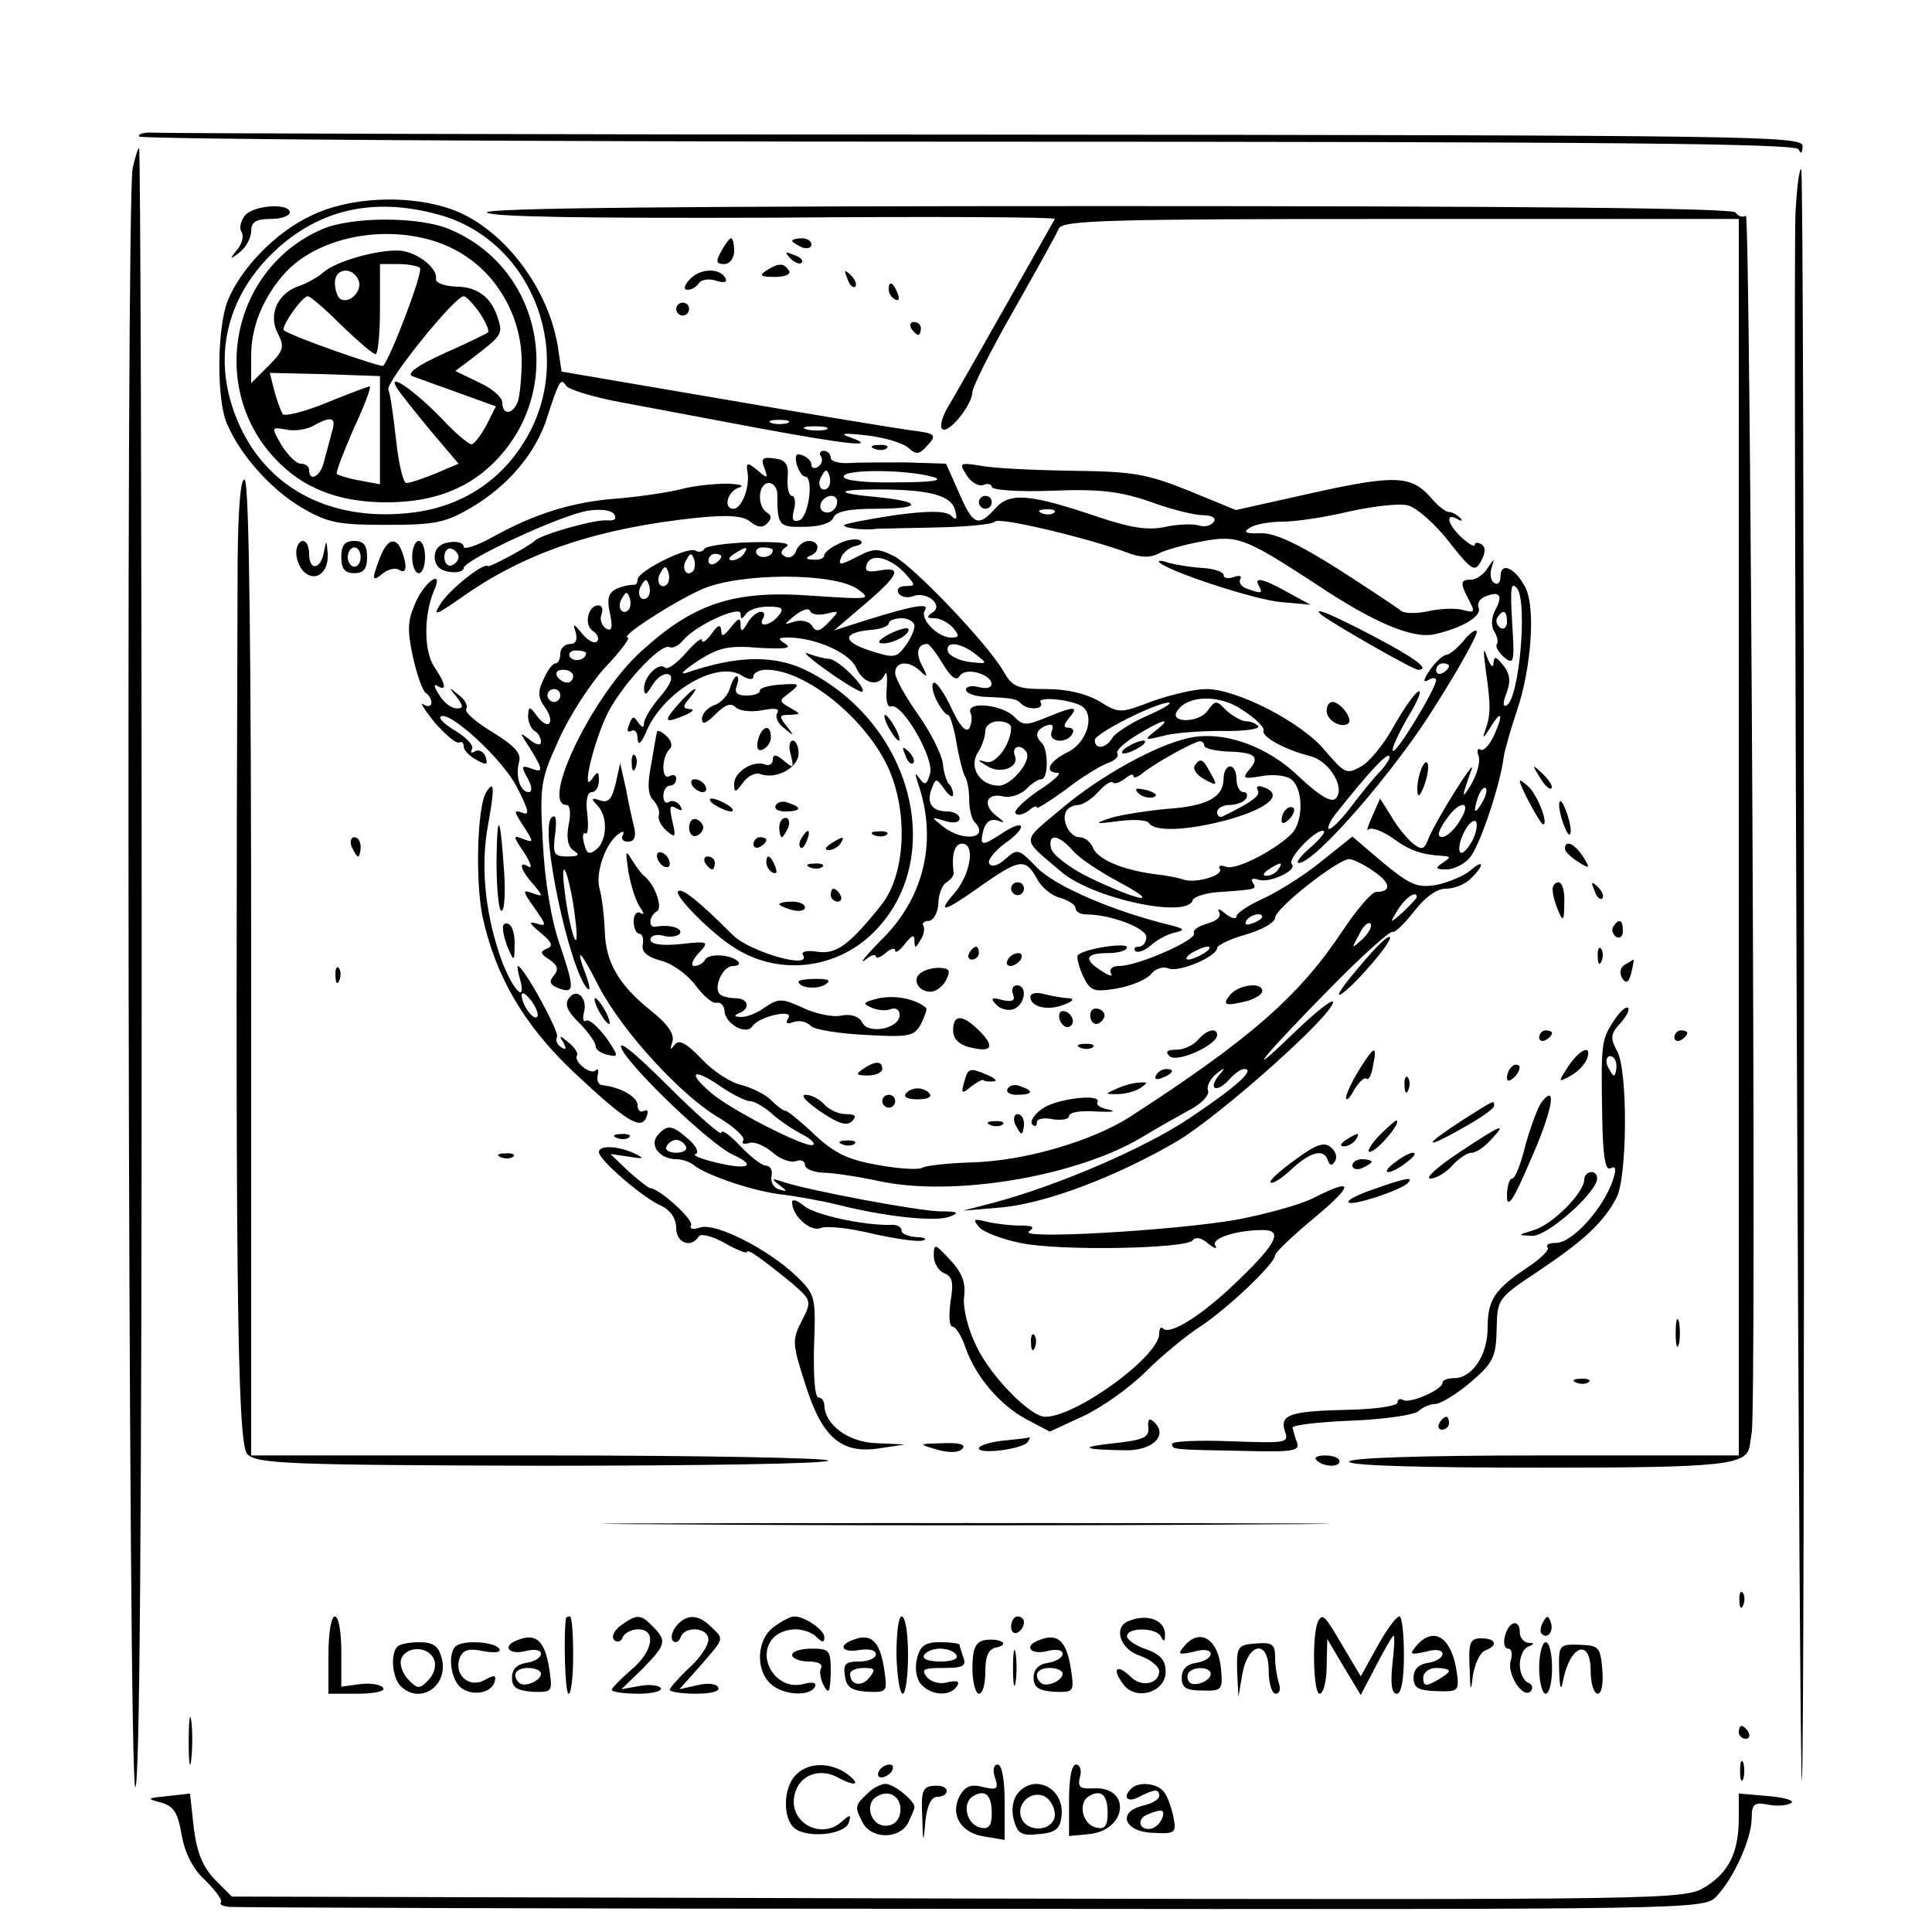 <?xml version="1.0" standalone="no"?>
<!DOCTYPE svg PUBLIC "-//W3C//DTD SVG 20010904//EN"
 "http://www.w3.org/TR/2001/REC-SVG-20010904/DTD/svg10.dtd">
<svg version="1.0" xmlns="http://www.w3.org/2000/svg"
 width="300pt" height="300pt" viewBox="0 0 300 300"
 preserveAspectRatio="xMidYMid meet">
<g transform="translate(0,300) scale(0.1,-0.1)"
fill="#000000" stroke="none">
<path d="M216 2788 c3 -4 583 -8 1289 -8 1017 0 1284 -3 1288 -12 3 -8 6 -6 6
5 1 16 -66 17 -1266 18 -698 0 -1280 2 -1295 3 -14 1 -24 -2 -22 -6z"/>
<path d="M206 2739 c-11 -55 -7 -2507 4 -2514 7 -4 10 422 10 1269 0 702 -2
1276 -4 1276 -2 0 -6 -14 -10 -31z"/>
<path d="M2788 2668 c-4 -88 6 -2462 10 -2433 5 34 4 2497 -1 2502 -3 2 -7
-28 -9 -69z"/>
<path d="M485 2666 c-55 -25 -110 -81 -131 -132 -17 -41 -18 -153 -2 -191 21
-50 69 -103 116 -131 41 -24 57 -27 132 -27 75 0 91 3 132 27 58 34 101 86
118 141 18 56 21 61 29 48 4 -6 43 -18 87 -26 43 -8 139 -26 213 -40 135 -25
188 -31 141 -14 -18 6 -10 7 25 3 28 -3 57 -12 65 -19 12 -11 17 -11 28 1 18
19 16 21 -25 26 -21 3 -151 24 -289 48 l-252 43 -6 40 c-16 96 -92 191 -174
215 -65 20 -151 15 -207 -12z m202 -1 c143 -43 208 -221 127 -351 -40 -65
-104 -104 -183 -111 -116 -11 -209 36 -255 128 -51 103 -29 209 58 286 70 61
154 77 253 48z m536 -322 c-7 -2 -19 -2 -25 0 -7 3 -2 5 12 5 14 0 19 -2 13
-5z m60 -10 c-7 -2 -21 -2 -30 0 -10 3 -4 5 12 5 17 0 24 -2 18 -5z"/>
<path d="M500 2644 c-145 -63 -179 -257 -63 -366 41 -39 94 -58 163 -58 69 0
122 19 163 58 117 111 82 305 -65 366 -47 20 -152 20 -198 0z m222 -41 c54
-35 88 -99 88 -164 0 -26 -3 -54 -6 -63 -8 -20 -24 -21 -24 -1 0 8 -16 22 -36
31 l-37 18 24 18 c47 36 50 39 43 61 -10 35 -32 52 -67 52 -18 1 -31 6 -30 12
3 17 -31 43 -58 44 -35 1 -98 -17 -117 -34 -9 -8 -26 -17 -37 -21 -33 -10 -49
-44 -34 -73 11 -21 10 -27 -14 -51 l-27 -27 0 43 c0 43 17 86 48 123 60 72
200 88 284 32z m-70 -19 c6 -5 -46 -141 -57 -152 -3 -3 -141 45 -154 55 -6 4
28 53 37 53 4 0 27 -20 52 -45 25 -24 48 -44 53 -45 4 0 7 32 7 70 l0 70 28 0
c16 0 31 -3 34 -6z m-95 -20 c6 -16 -15 -37 -29 -28 -4 3 -8 14 -8 25 0 23 28
26 37 3z m188 -50 c9 -14 15 -27 13 -30 -2 -2 -33 -17 -69 -33 -40 -18 -58
-31 -49 -35 8 -3 41 -15 72 -26 l58 -21 -15 -30 c-9 -16 -19 -29 -23 -29 -4 0
-26 18 -47 41 -43 44 -84 72 -69 47 4 -7 28 -37 52 -66 l44 -52 -35 -15 c-20
-8 -40 -15 -46 -15 -5 0 -12 30 -16 67 -4 36 -9 72 -12 78 -4 12 103 145 117
145 4 0 15 -12 25 -26z m-155 -182 l0 -84 -32 6 c-17 3 -33 8 -35 10 -2 2 10
33 26 70 17 36 28 66 25 66 -2 0 -32 -11 -66 -25 -34 -14 -65 -22 -69 -18 -3
5 -9 21 -13 36 l-7 28 86 -2 85 -3 0 -84z m-75 -4 c-3 -13 -9 -33 -12 -45 -5
-23 -23 -32 -23 -13 0 6 -6 10 -13 10 -7 0 -20 13 -30 29 -16 28 -16 28 7 24
13 -3 32 0 43 6 28 16 36 13 28 -11z"/>
<path d="M380 2665 c-6 -8 -9 -19 -5 -25 4 -6 1 -19 -7 -28 -12 -15 -11 -16 5
-3 9 7 17 22 17 32 0 14 7 19 30 19 17 0 30 5 30 10 0 15 -56 12 -70 -5z"/>
<path d="M756 2670 c7 -7 160 -9 447 -8 240 2 436 1 435 -2 -8 -14 -152 -269
-166 -292 -9 -15 -13 -30 -9 -34 9 -9 46 36 47 57 0 8 29 66 64 127 35 62 67
119 70 127 5 13 77 15 531 15 l525 0 0 -960 0 -960 -306 0 c-195 0 -303 -4
-299 -10 3 -6 119 -9 297 -9 288 0 320 4 325 34 1 6 2 15 3 20 8 37 -2 1895
-9 1890 -5 -3 -12 -1 -16 5 -4 7 -330 10 -978 10 -660 0 -968 -3 -961 -10z"/>
<path d="M1120 2610 c-9 -16 -8 -20 5 -20 8 0 15 9 15 20 0 11 -2 20 -5 20 -2
0 -9 -9 -15 -20z"/>
<path d="M1230 2626 c0 -2 7 -6 15 -10 8 -3 15 -1 15 4 0 6 -7 10 -15 10 -8 0
-15 -2 -15 -4z"/>
<path d="M1227 2599 c7 -7 15 -10 18 -7 3 3 -2 9 -12 12 -14 6 -15 5 -6 -5z"/>
<path d="M1190 2580 c-12 -8 -9 -10 13 -10 16 0 26 4 22 10 -8 12 -16 12 -35
0z"/>
<path d="M1070 2565 c-8 -9 -9 -15 -2 -15 6 0 14 5 17 10 4 6 16 8 27 4 14 -4
18 -2 14 5 -10 16 -41 14 -56 -4z"/>
<path d="M1316 2567 c3 -10 9 -15 12 -12 3 3 0 11 -7 18 -10 9 -11 8 -5 -6z"/>
<path d="M1380 2551 c0 -6 4 -13 10 -16 6 -3 7 1 4 9 -7 18 -14 21 -14 7z"/>
<path d="M1050 2520 c0 -5 5 -10 10 -10 6 0 10 5 10 10 0 6 -4 10 -10 10 -5 0
-10 -4 -10 -10z"/>
<path d="M1415 2490 c3 -5 8 -10 11 -10 2 0 4 5 4 10 0 6 -5 10 -11 10 -5 0
-7 -4 -4 -10z"/>
<path d="M1358 2303 c7 -3 16 -2 19 1 4 3 -2 6 -13 5 -11 0 -14 -3 -6 -6z"/>
<path d="M1237 2279 c3 -10 9 -19 13 -19 14 0 6 -63 -9 -68 -10 -3 -12 1 -8
17 3 11 1 21 -3 21 -5 0 -8 12 -7 28 2 21 -3 28 -20 30 -19 3 -22 0 -16 -15 6
-16 5 -17 -11 -3 -16 13 -18 12 -15 -5 3 -24 -10 -55 -22 -55 -17 0 -9 28 9
33 9 3 1 5 -18 6 -19 0 -51 -3 -70 -8 -19 -5 -64 -12 -100 -15 -71 -5 -131
-24 -197 -61 -24 -13 -43 -19 -43 -14 0 6 -10 9 -22 7 -15 -2 -23 -10 -23 -23
0 -13 8 -21 23 -23 12 -2 22 1 22 6 0 12 150 82 193 89 20 3 37 1 41 -6 4 -7
0 -10 -11 -9 -18 2 -104 -22 -113 -32 -8 -8 -69 -41 -72 -39 -7 6 -58 -35 -73
-57 -14 -22 -10 -21 37 12 98 68 209 104 360 120 49 5 72 3 83 -6 11 -9 19
-10 26 -3 8 8 7 13 0 17 -16 10 -14 46 3 46 7 0 13 -8 13 -17 0 -49 2 -52 42
-51 24 0 42 6 45 14 4 10 24 14 67 14 71 0 72 11 2 18 -67 6 -67 12 -1 12 81
0 115 -9 121 -32 4 -15 2 -17 -7 -8 -10 7 -35 7 -87 0 -40 -6 -75 -13 -78 -15
-4 -5 33 -9 51 -6 4 0 46 1 93 2 47 1 87 5 90 9 5 8 147 -26 208 -49 18 -7 34
-7 45 -1 9 5 39 14 67 19 56 11 68 6 177 -65 91 -61 151 -86 185 -79 44 10 74
28 69 41 -3 7 2 15 11 18 22 9 27 1 15 -21 -6 -11 -7 -25 -2 -33 5 -8 7 -17 4
-21 -2 -4 4 -13 12 -20 15 -12 16 -7 12 55 -3 54 -2 64 8 52 16 -23 3 -169
-16 -181 -6 -4 -7 3 -1 18 7 18 6 30 -4 43 -12 15 -15 16 -16 4 0 -8 -5 -4
-10 10 -6 17 -6 11 -2 -20 8 -56 8 -70 -1 -95 -5 -13 -2 -11 8 5 18 30 21 21
5 -14 -7 -14 -16 -23 -20 -20 -5 3 -6 -2 -3 -10 3 -8 -2 -27 -11 -43 -16 -27
-16 -22 0 22 9 24 -59 -84 -68 -110 -6 -15 -10 -15 -24 -4 -9 8 -24 26 -33 42
l-17 27 -12 -27 c-7 -16 -10 -25 -6 -21 4 4 21 -2 37 -13 27 -20 45 -26 78
-28 13 -1 13 -2 0 -11 -12 -8 -11 -10 6 -10 11 0 28 8 36 18 15 16 48 114 53
157 2 12 11 43 20 70 23 67 30 163 13 194 -16 30 -38 39 -38 16 0 -9 -4 -14
-10 -10 -5 3 -7 13 -4 23 5 16 5 16 -6 0 -6 -10 -18 -18 -25 -18 -18 0 -18 -5
-4 -32 10 -19 9 -20 -10 -15 -11 3 -35 2 -53 -2 -18 -4 -38 -4 -43 1 -6 5 -50
34 -98 65 -62 39 -98 56 -120 55 -23 -1 -27 2 -17 8 8 6 32 10 52 10 20 0 67
7 104 16 37 8 78 13 91 9 12 -3 41 -28 62 -55 37 -47 41 -49 51 -31 7 13 7 22
0 26 -5 3 -10 3 -10 -1 0 -4 -9 1 -20 11 -22 20 -27 40 -7 29 7 -4 9 -3 4 2
-5 5 -12 9 -17 9 -5 0 -17 9 -27 21 -31 36 -56 37 -183 9 l-121 -27 -73 30
c-65 26 -86 30 -182 31 -60 1 -124 4 -142 8 -32 5 -33 4 -21 -15 7 -11 19 -18
26 -15 7 3 13 1 13 -3 0 -5 42 -8 93 -6 75 3 106 -1 153 -17 32 -12 69 -21 82
-21 13 0 21 -4 17 -10 -4 -6 -14 -9 -23 -6 -10 3 -33 2 -52 -2 -26 -6 -53 -2
-104 15 -106 36 -138 39 -160 14 -27 -30 -35 -27 -57 24 l-20 45 -62 2 c-34 0
-74 0 -89 -1 -16 -1 -28 3 -28 8 0 6 -5 11 -11 11 -5 0 -8 -4 -4 -9 3 -5 1
-12 -5 -16 -5 -3 -10 -2 -10 3 0 6 -6 12 -14 15 -10 4 -12 0 -9 -14z m49 -36
c-10 -10 -19 5 -10 18 6 11 8 11 12 0 2 -7 1 -15 -2 -18z m164 16 c16 -5 -4
-8 -57 -8 -51 -1 -83 3 -83 9 0 12 101 11 140 -1z m-150 -37 c0 -13 -12 -22
-22 -16 -10 6 -1 24 13 24 5 0 9 -4 9 -8z m337 -18 c-3 -3 -12 -4 -19 -1 -8 3
-5 6 6 6 11 1 17 -2 13 -5z m-925 -69 c0 -5 -5 -11 -11 -13 -6 -2 -11 4 -11
13 0 9 5 15 11 13 6 -2 11 -8 11 -13z m1628 -101 c0 -8 -5 -12 -10 -9 -6 4 -8
11 -5 16 9 14 15 11 15 -7z m-39 -281 c-12 -20 -14 -14 -5 12 4 9 9 14 11 11
3 -2 0 -13 -6 -23z m-31 -22 c-11 -21 -29 -36 -35 -29 -3 2 2 14 11 26 19 28
39 30 24 3z m17 -35 c-7 -13 -15 -22 -19 -20 -4 3 -2 16 4 29 6 13 14 22 19
20 4 -3 2 -16 -4 -29z"/>
<path d="M369 2133 c-4 -1107 -1 -1375 15 -1391 15 -15 64 -17 457 -18 242 0
442 3 445 8 3 4 -198 8 -445 8 l-451 0 0 754 c0 493 -3 757 -10 761 -6 4 -10
-39 -11 -122z"/>
<path d="M1520 2220 c0 -5 5 -10 10 -10 6 0 10 5 10 10 0 6 -4 10 -10 10 -5 0
-10 -4 -10 -10z"/>
<path d="M1303 2156 c-13 -6 -23 -14 -23 -18 0 -5 -8 -8 -17 -7 -11 0 -13 3
-5 6 16 6 15 23 -2 23 -8 0 -17 -7 -20 -16 -3 -8 -11 -12 -17 -8 -8 4 -7 9 2
15 9 6 -12 8 -54 7 -38 -1 -71 -6 -73 -10 -3 -5 -9 -6 -14 -3 -12 7 -90 -32
-90 -45 0 -6 -3 -9 -7 -8 -5 0 -16 -2 -25 -6 -13 -6 -16 -15 -11 -38 5 -23 3
-29 -6 -24 -7 5 -10 14 -7 22 3 8 1 14 -5 14 -16 0 -23 -31 -8 -40 7 -5 10
-12 6 -16 -4 -4 -14 1 -23 12 -13 16 -15 17 -10 2 3 -12 0 -18 -9 -18 -8 0
-15 -7 -15 -15 0 -8 -3 -15 -7 -15 -5 0 -13 -11 -19 -25 -9 -18 -9 -28 2 -43
17 -24 6 -38 -12 -14 -12 16 -13 16 -14 0 0 -9 5 -20 10 -23 6 -3 10 -11 10
-17 0 -6 -7 -5 -17 3 -17 13 -17 13 0 -13 21 -34 21 -39 1 -31 -14 5 -15 3 -5
-15 7 -12 8 -22 2 -22 -13 0 -21 24 -15 47 4 13 -7 25 -41 46 -25 15 -44 31
-41 36 3 5 -2 15 -12 22 -15 13 -16 12 -3 -3 11 -15 11 -18 0 -18 -8 0 -20 9
-27 21 -8 12 -9 18 -3 14 15 -9 14 2 -5 30 -16 25 -16 80 0 118 15 33 -12 17
-28 -17 -13 -29 -14 -43 -5 -85 6 -28 15 -53 20 -57 5 -3 9 -10 9 -15 0 -6 -6
-7 -12 -3 -7 5 1 -8 17 -28 17 -19 33 -33 38 -31 4 2 7 0 7 -6 0 -6 9 -15 20
-21 16 -9 18 -8 14 5 -3 8 -11 12 -17 8 -5 -3 -7 -2 -4 4 3 5 -8 17 -24 27
-17 10 -28 20 -25 23 12 12 98 -67 119 -110 18 -35 20 -44 8 -39 -14 5 -13 2
2 -21 16 -25 16 -26 0 -20 -17 7 -17 5 1 -21 10 -16 13 -25 7 -22 -17 11 -13
-5 7 -27 16 -19 16 -20 -1 -14 -16 6 -16 4 3 -23 19 -27 19 -29 3 -24 -13 4
-11 0 6 -14 18 -15 21 -21 10 -25 -11 -5 -10 -8 4 -17 13 -9 15 -15 7 -25 -8
-9 -6 -14 6 -19 26 -10 27 -3 4 65 -14 39 -24 101 -27 159 -5 90 -4 99 25 162
16 36 49 87 72 112 24 25 39 46 35 46 -15 0 70 55 115 75 59 26 206 26 242 0
22 -16 19 -16 -72 -10 -121 9 -183 -12 -265 -87 -75 -68 -157 -238 -115 -238
5 0 7 -13 3 -31 -4 -21 -1 -34 8 -40 10 -6 8 -9 -10 -9 -21 0 -23 4 -19 35 3
23 1 32 -6 25 -18 -18 28 -235 56 -265 5 -5 4 3 -1 18 -19 50 -11 44 19 -15
36 -69 128 -170 187 -204 23 -14 41 -30 37 -35 -3 -5 1 -6 9 -4 7 3 23 -3 36
-14 12 -11 29 -17 37 -14 8 3 14 0 14 -6 0 -6 12 -11 28 -12 15 0 54 -6 87
-13 115 -25 306 7 408 68 23 14 57 33 75 43 18 9 30 23 28 29 -3 7 3 18 12 26
15 12 16 11 3 -4 -16 -22 1 -24 19 -3 7 8 17 15 22 15 19 0 -14 -29 -86 -77
-69 -46 -201 -103 -301 -130 l-50 -13 59 5 c70 6 182 49 274 103 67 40 242
196 242 216 0 6 -28 -16 -62 -49 -85 -82 -42 -30 62 75 46 47 88 84 92 83 4
-2 19 13 34 32 17 22 35 35 49 35 13 0 31 7 39 16 22 21 20 31 -1 12 -10 -8
-33 -18 -52 -22 -30 -5 -40 -1 -83 34 l-48 41 -50 -40 c-27 -22 -68 -47 -90
-57 -22 -10 -40 -22 -40 -27 0 -5 -8 -3 -17 4 -9 8 -14 9 -10 3 4 -7 -3 -14
-18 -18 -14 -4 -23 -10 -21 -15 6 -10 -87 -51 -116 -51 -11 0 -16 -5 -13 -11
4 -6 -2 -5 -14 3 -29 18 -26 28 9 28 17 0 30 4 30 9 0 8 -66 -2 -76 -12 -3 -2
1 -17 7 -31 12 -25 16 -27 53 -21 23 4 46 14 53 22 7 9 19 13 28 9 17 -6 75
19 75 32 0 4 20 14 45 21 25 7 45 19 45 26 0 14 96 90 115 91 5 0 23 -8 38
-19 27 -18 28 -32 4 -32 -7 0 -30 -27 -52 -60 -67 -101 -143 -168 -330 -289
-59 -38 -165 -69 -246 -71 -36 -1 -71 -5 -76 -8 -6 -4 -37 -2 -70 4 -46 8 -67
18 -98 47 -21 20 -42 37 -45 37 -4 0 -14 8 -23 17 -9 9 -30 19 -45 23 -16 3
-44 21 -62 40 -25 26 -36 32 -43 22 -6 -8 -7 -7 -3 5 4 12 -7 28 -35 50 -49
40 -69 74 -70 125 -1 21 -4 49 -8 63 -7 25 10 73 31 86 6 4 8 3 5 -3 -3 -5 0
-10 8 -10 10 0 13 8 10 21 -3 12 -9 39 -13 61 l-9 40 -7 -32 c-6 -24 -11 -30
-24 -26 -14 5 -15 3 -4 -8 16 -17 15 -54 -2 -68 -11 -9 -15 -7 -19 9 -3 11 -2
18 2 16 4 -3 5 11 3 30 -3 21 0 34 7 34 6 0 11 8 11 18 0 15 -2 15 -11 2 -15
-22 -1 45 21 95 19 44 86 118 100 110 4 -2 14 2 21 11 19 23 89 55 89 41 0 -9
2 -9 8 -1 4 7 19 12 35 12 22 0 25 -3 16 -14 -13 -16 -33 -19 -24 -4 3 6 2 10
-4 10 -5 0 -15 -8 -20 -17 -8 -14 -11 -15 -11 -3 0 12 -4 10 -15 -4 -11 -14
-15 -16 -15 -5 -1 10 -5 9 -15 -5 -8 -11 -15 -16 -15 -10 0 5 -11 -4 -25 -20
-14 -16 -28 -26 -32 -23 -9 10 -33 -13 -33 -32 1 -12 3 -11 13 5 7 12 18 19
25 17 8 -3 5 -14 -13 -35 -14 -16 -25 -35 -25 -41 0 -8 -3 -7 -9 1 -7 11 -9
10 -14 -3 -4 -9 -3 -13 3 -10 6 3 10 -2 10 -12 1 -12 6 -7 14 12 27 62 110
110 148 86 11 -7 18 -7 18 -1 0 5 9 10 20 10 62 0 157 -78 191 -156 30 -71 24
-164 -13 -210 -49 -61 -69 -76 -98 -72 -17 3 -27 0 -23 -5 14 -23 -83 5 -109
31 -51 51 -79 74 -85 68 -7 -6 51 -65 88 -88 66 -42 151 -34 209 18 121 110
73 323 -92 410 -53 28 -111 27 -193 -1 -11 -3 -2 5 19 19 33 21 48 24 95 20
39 -2 51 -1 41 6 -13 8 -12 10 4 10 41 0 94 -23 105 -46 11 -26 36 -32 45 -11
3 6 4 -3 3 -21 -2 -20 1 -31 7 -29 17 6 68 -82 60 -105 -5 -17 -8 -18 -16 -7
-7 10 -8 9 -3 -6 31 -88 11 -176 -53 -241 -26 -26 -39 -42 -29 -35 9 8 17 10
17 6 0 -4 7 -2 15 5 8 7 15 9 15 4 0 -5 7 0 15 10 11 14 15 16 15 5 0 -12 2
-12 9 1 6 8 7 18 5 22 -3 4 1 8 8 8 7 0 14 12 15 26 0 15 6 30 13 34 6 4 11
10 11 14 -4 28 1 46 13 46 21 0 13 -48 -12 -77 -29 -33 -15 -29 42 12 59 41
68 43 86 11 7 -14 23 -27 36 -30 13 -4 24 -11 24 -16 0 -6 8 -10 18 -10 36 0
92 -21 92 -35 0 -8 -5 -15 -12 -15 -6 0 -8 -3 -5 -7 4 -3 15 1 24 9 10 9 27
18 38 20 16 4 14 6 -10 12 -86 21 -177 60 -205 89 -28 29 -30 30 -49 13 -11
-10 -21 -13 -25 -7 -3 5 8 19 24 31 37 26 32 40 -4 16 -32 -21 -35 -20 -29 5
4 13 11 18 22 15 12 -5 12 -3 -3 8 -21 17 -14 36 13 29 10 -2 25 3 34 11 8 9
19 16 24 16 11 0 11 45 1 56 -12 11 -9 21 6 27 10 4 13 1 9 -9 -6 -16 22 -20
32 -4 3 6 1 10 -6 10 -8 0 -8 4 1 15 16 19 9 19 -35 1 -31 -13 -37 -13 -50 1
-19 19 -75 25 -68 6 3 -6 2 -17 -2 -24 -5 -7 -15 4 -27 30 -10 22 -23 41 -27
41 -5 0 -4 -11 2 -25 7 -14 15 -25 19 -25 3 0 9 -19 13 -42 4 -24 10 -47 13
-53 4 -5 7 -22 7 -37 0 -15 4 -30 8 -34 25 -26 -17 -32 -48 -8 -20 16 -20 16
3 9 13 -4 22 -2 22 4 0 6 -9 11 -19 11 -24 0 -33 13 -24 36 6 16 7 16 20 -2 7
-10 13 -13 13 -8 0 6 -3 14 -7 17 -3 4 -8 18 -9 32 -2 14 -19 48 -38 75 -20
28 -36 57 -36 65 0 18 21 20 39 3 11 -11 12 -9 3 8 -11 20 -7 34 8 34 3 0 14
-14 24 -31 13 -21 21 -27 26 -19 4 7 16 9 29 5 27 -8 28 -29 1 -22 -11 3 -20
1 -20 -4 0 -5 12 -10 28 -11 46 -2 50 -3 58 -11 10 -10 36 -9 30 2 -7 11 55 4
67 -8 17 -17 2 -56 -25 -69 -29 -14 -38 -32 -15 -32 6 0 -7 -13 -31 -28 -23
-16 -39 -32 -35 -35 3 -4 12 -2 20 4 7 6 13 9 13 5 0 -3 20 10 45 28 24 19 54
37 65 41 11 4 18 10 15 15 -3 4 11 17 31 29 41 25 56 28 28 6 -18 -14 -17 -15
11 -8 17 5 58 8 92 8 34 -1 59 3 57 7 -3 4 -11 8 -19 8 -7 0 -21 8 -31 17 -15
16 -17 16 -29 -1 -14 -19 -60 -19 -47 0 16 25 67 26 102 1 19 -12 34 -27 32
-31 -4 -10 33 -30 72 -40 30 -7 56 -50 40 -66 -7 -7 -26 5 -56 33 -50 49 -119
73 -172 61 -51 -11 -138 -59 -198 -110 -63 -53 -63 -44 -1 -97 48 -42 196 -74
205 -45 2 6 22 12 44 13 56 4 56 4 49 15 -3 5 0 7 9 4 16 -6 61 14 52 24 -8 7
34 52 48 52 6 0 -2 -11 -18 -25 -16 -14 -25 -25 -19 -25 25 0 151 145 213 246
38 60 66 111 63 114 -2 3 -12 -4 -21 -16 -10 -11 -21 -21 -27 -21 -5 -1 -17
-12 -25 -24 -10 -15 -11 -20 -2 -15 6 4 12 4 12 0 0 -13 -62 -115 -67 -110 -3
2 8 26 23 52 16 26 23 44 16 40 -6 -3 -24 -29 -39 -56 -15 -27 -38 -55 -51
-61 -21 -12 -25 -9 -54 25 -36 44 -137 96 -185 96 -18 0 -56 -9 -84 -19 -50
-19 -51 -19 -82 0 -21 12 -50 19 -82 19 -45 0 -53 3 -67 28 -26 44 -138 161
-169 178 -26 13 -32 13 -59 -1 -25 -13 -29 -13 -24 -1 3 8 13 16 22 18 10 2
13 6 7 9 -5 3 -20 1 -32 -5z m-148 -16 c-3 -5 -12 -10 -18 -10 -7 0 -6 4 3 10
19 12 23 12 15 0z m45 6 c0 -11 -19 -15 -25 -6 -3 5 1 10 9 10 9 0 16 -2 16
-4z m-124 -33 c-10 -10 -19 5 -10 18 6 11 8 11 12 0 2 -7 1 -15 -2 -18z m44
23 c0 -3 -4 -8 -10 -11 -5 -3 -10 -1 -10 4 0 6 5 11 10 11 6 0 10 -2 10 -4z
m286 -27 c16 -18 16 -19 0 -19 -10 0 -14 -5 -11 -11 4 -6 14 -8 22 -5 22 9 49
-14 31 -25 -10 -7 -9 -9 3 -9 9 0 22 -7 29 -15 10 -12 10 -15 -3 -15 -21 0
-49 29 -41 42 8 12 -14 9 -91 -15 l-50 -16 48 41 c53 45 59 59 22 52 -18 -3
-23 -1 -19 10 7 18 37 10 60 -15z m-370 -16 c-10 -10 -19 5 -10 18 6 11 8 11
12 0 2 -7 1 -15 -2 -18z m-30 -20 c-10 -10 -19 5 -10 18 6 11 8 11 12 0 2 -7
1 -15 -2 -18z m-30 -20 c-10 -10 -19 5 -10 18 6 11 8 11 12 0 2 -7 1 -15 -2
-18z m307 -6 c21 5 21 5 4 -13 -14 -15 -20 -16 -26 -6 -4 7 -16 10 -27 7 -18
-6 -18 -6 1 10 11 8 21 12 23 6 2 -5 13 -7 25 -4z m137 -19 c0 -7 -7 -22 -15
-32 -13 -18 -18 -18 -55 -6 -43 14 -42 28 3 32 15 1 27 6 27 10 0 4 9 8 20 8
11 0 20 -6 20 -12z m95 -44 c19 -15 19 -15 -9 -12 -16 2 -31 9 -34 16 -5 17
19 15 43 -4z m-605 2 c0 -11 -19 -15 -25 -6 -3 5 1 10 9 10 9 0 16 -2 16 -4z
m1340 -20 c0 -3 -4 -8 -10 -11 -5 -3 -10 -1 -10 4 0 6 5 11 10 11 6 0 10 -2
10 -4z m-1360 -16 c0 -5 -4 -10 -9 -10 -6 0 -13 5 -16 10 -3 6 1 10 9 10 9 0
16 -4 16 -10z m-20 -30 c0 -5 -4 -10 -10 -10 -5 0 -10 5 -10 10 0 6 5 10 10
10 6 0 10 -4 10 -10z m910 -32 c-25 -11 -49 -27 -53 -34 -9 -16 -27 -19 -27
-3 0 10 95 58 115 58 6 -1 -10 -10 -35 -21z m-210 -18 c0 -25 -24 -58 -39 -53
-14 4 -14 3 1 -6 20 -14 51 -3 44 15 -6 15 9 20 18 6 8 -14 -24 -52 -43 -52
-29 0 -47 28 -33 51 7 10 12 26 12 34 0 8 9 15 20 15 11 0 20 -4 20 -10z m300
-28 c0 -4 16 -8 36 -9 43 -1 51 -8 34 -28 -12 -14 -9 -15 20 -10 18 3 38 1 46
-6 17 -14 18 -60 2 -81 -22 -25 -88 -60 -104 -54 -8 3 -13 2 -10 -3 7 -10 -36
-23 -56 -17 -7 3 -29 7 -48 9 -49 7 -86 23 -93 41 -4 9 -13 16 -21 16 -15 0
-29 27 -20 41 3 5 11 9 18 9 7 0 21 9 31 20 10 11 20 18 23 15 3 -3 11 0 19 6
7 6 13 8 13 4 0 -4 7 -2 15 5 17 14 76 47 88 49 4 0 7 -3 7 -7z m273 -40 c-10
-10 -31 -36 -46 -56 -16 -21 -31 -35 -34 -33 -2 3 4 15 14 27 51 64 76 90 80
86 3 -2 -4 -13 -14 -24z m-477 -123 c10 -12 44 -34 74 -50 67 -36 27 -28 -50
9 -30 15 -56 35 -58 45 -5 23 11 22 34 -4z m-773 -104 c4 -31 3 -42 -2 -30 -4
11 -11 43 -14 70 -4 31 -3 42 2 30 4 -11 11 -42 14 -70z m1092 75 c-3 -5 -12
-10 -18 -10 -7 0 -6 4 3 10 19 12 23 12 15 0z m215 -43 c0 -2 -10 -12 -21 -23
-22 -19 -22 -19 -8 4 12 19 29 30 29 19z m-240 -31 c0 -2 -7 -7 -16 -10 -8 -3
-12 -2 -9 4 6 10 25 14 25 6z m156 -34 c-18 -16 -18 -16 -6 6 6 13 14 21 18
18 3 -4 -2 -14 -12 -24z m-246 -22 c-8 -5 -19 -10 -25 -10 -5 0 -3 5 5 10 8 5
20 10 25 10 6 0 3 -5 -5 -10z m-705 -230 c6 0 20 -8 31 -17 10 -10 32 -25 47
-33 16 -8 24 -16 19 -18 -13 -4 -130 56 -159 82 -36 31 -27 38 13 11 20 -14
42 -25 49 -25z"/>
<path d="M1380 2015 c-15 -8 -19 -14 -10 -14 18 -1 46 16 40 23 -3 2 -16 -2
-30 -9z"/>
<path d="M1855 1811 c-3 -6 4 -15 15 -21 20 -11 21 -10 10 9 -12 23 -16 25
-25 12z"/>
<path d="M1900 1791 c0 -29 -26 -43 -88 -47 -31 -3 -70 -9 -87 -14 -27 -9 -26
-10 12 -5 23 3 44 2 47 -3 9 -14 61 -12 126 6 62 18 84 39 51 50 -8 3 -11 0
-8 -5 5 -8 -8 -18 -55 -41 -5 -2 -8 2 -8 7 0 6 9 11 19 11 11 0 23 5 26 10 3
6 1 10 -4 10 -6 0 -11 9 -11 20 0 11 -4 20 -10 20 -5 0 -10 -8 -10 -19z"/>
<path d="M1768 1768 c5 -5 16 -8 23 -6 8 3 3 7 -10 11 -17 4 -21 3 -13 -5z"/>
<path d="M1997 1743 c-4 -3 -7 -11 -7 -17 0 -6 5 -5 12 2 6 6 9 14 7 17 -3 3
-9 2 -12 -2z"/>
<path d="M460 2142 c0 -10 5 -23 11 -29 18 -18 39 -3 38 26 -2 23 -2 24 -6 4
-5 -28 -23 -30 -23 -3 0 11 -4 20 -10 20 -5 0 -10 -8 -10 -18z"/>
<path d="M530 2135 c0 -18 5 -25 20 -25 15 0 20 7 20 25 0 18 -5 25 -20 25
-15 0 -20 -7 -20 -25z m30 0 c0 -8 -4 -15 -10 -15 -5 0 -10 7 -10 15 0 8 5 15
10 15 6 0 10 -7 10 -15z"/>
<path d="M590 2134 c-13 -34 -13 -39 5 -24 8 6 19 9 25 5 11 -7 13 5 4 29 -9
24 -23 19 -34 -10z"/>
<path d="M640 2135 c0 -14 5 -25 10 -25 6 0 10 11 10 25 0 14 -4 25 -10 25 -5
0 -10 -11 -10 -25z"/>
<path d="M1800 2127 c13 -14 150 -59 190 -62 l45 -4 -35 19 c-39 22 -54 25
-45 10 7 -12 3 -12 -19 -4 -9 3 -13 10 -10 15 3 5 -2 6 -10 3 -9 -3 -16 -2
-16 3 0 5 -15 10 -32 11 -18 1 -42 5 -53 8 -11 4 -18 4 -15 1z"/>
<path d="M2051 2046 c14 -12 143 -86 151 -86 20 0 -4 18 -71 53 -61 32 -94 46
-80 33z"/>
<path d="M1285 1958 c28 -20 52 -34 54 -32 7 6 -38 51 -52 51 -6 0 -21 4 -32
8 -11 5 3 -8 30 -27z"/>
<path d="M1133 1930 c-3 -10 -14 -22 -24 -25 -10 -4 -19 -13 -19 -21 0 -10 6
-8 21 7 15 15 24 18 31 11 6 -6 24 -8 41 -5 20 4 28 3 24 -4 -4 -6 1 -17 11
-24 15 -13 16 -12 3 4 -12 15 -11 17 5 17 18 1 18 1 1 11 -18 10 -18 11 0 24
16 13 15 14 -14 12 -18 -1 -33 -5 -33 -9 0 -5 -9 -8 -21 -8 -15 0 -19 5 -15
15 3 8 3 15 0 15 -3 0 -8 -9 -11 -20z"/>
<path d="M1052 1905 c-23 -26 -20 -29 13 -15 11 5 14 9 6 9 -11 1 -11 4 -1 16
21 25 5 17 -18 -10z"/>
<path d="M2060 1896 c0 -15 24 -28 34 -19 7 7 -13 33 -25 33 -5 0 -9 -6 -9
-14z"/>
<path d="M1380 1870 c6 -11 13 -20 16 -20 2 0 0 9 -6 20 -6 11 -13 20 -16 20
-2 0 0 -9 6 -20z"/>
<path d="M1020 1863 c-1 -4 -5 -27 -9 -51 -6 -30 -5 -47 4 -55 6 -7 10 -17 8
-23 -2 -6 4 -17 12 -24 14 -12 15 -10 9 15 -5 22 -4 26 6 20 9 -5 11 -4 6 4
-4 6 -12 9 -17 6 -5 -4 -9 1 -9 9 0 9 5 16 10 16 6 0 10 5 10 11 0 5 -4 7 -10
4 -13 -8 -13 28 -1 41 6 5 4 14 -5 22 -8 7 -14 9 -14 5z"/>
<path d="M1177 1851 c-3 -13 0 -18 7 -15 7 3 13 11 13 19 0 22 -14 18 -20 -4z"/>
<path d="M1228 1828 c5 -21 4 -22 -11 -9 -12 10 -17 10 -17 1 0 -6 -6 -10 -12
-7 -19 7 -48 -12 -48 -30 0 -15 2 -14 14 2 7 10 19 16 27 13 24 -9 59 10 59
32 0 11 -4 20 -9 20 -5 0 -7 -10 -3 -22z"/>
<path d="M1750 1840 c-8 -5 -10 -10 -5 -10 6 0 17 5 25 10 8 5 11 10 5 10 -5
0 -17 -5 -25 -10z"/>
<path d="M1406 1827 c3 -10 9 -15 12 -12 3 3 0 11 -7 18 -10 9 -11 8 -5 -6z"/>
<path d="M981 1814 c0 -11 3 -14 6 -6 3 7 2 16 -1 19 -3 4 -6 -2 -5 -13z"/>
<path d="M2207 1806 c-4 -10 -7 -25 -6 -34 0 -11 4 -9 10 7 5 13 8 29 6 35 -2
5 -6 2 -10 -8z"/>
<path d="M2391 1793 c7 -12 15 -20 18 -17 3 2 -3 12 -13 22 -17 16 -18 16 -5
-5z"/>
<path d="M1075 1780 c3 -5 11 -10 16 -10 6 0 7 5 4 10 -3 6 -11 10 -16 10 -6
0 -7 -4 -4 -10z"/>
<path d="M2360 1787 c0 -8 32 -67 36 -67 9 0 -8 44 -22 58 -8 7 -14 12 -14 9z"/>
<path d="M755 1770 c-14 -23 -17 -136 -6 -192 20 -93 64 -169 141 -242 83 -78
106 -92 114 -70 3 8 2 12 -4 9 -6 -3 -10 1 -10 9 0 13 -27 28 -55 31 -5 0 -9
7 -7 15 2 8 1 12 -3 8 -8 -8 -35 14 -29 23 2 4 -4 13 -13 20 -14 12 -16 12 -8
0 5 -10 4 -12 -4 -7 -6 4 -9 11 -6 16 4 7 -52 110 -61 110 -1 0 0 -10 4 -22
10 -41 -16 -9 -32 39 -23 68 -30 140 -18 203 10 56 10 70 -3 50z m79 -349 c-6
-6 -24 19 -24 34 1 6 7 1 15 -9 8 -11 12 -22 9 -25z"/>
<path d="M1110 1750 c8 -5 20 -10 25 -10 6 0 3 5 -5 10 -8 5 -19 10 -25 10 -5
0 -3 -5 5 -10z"/>
<path d="M1205 1750 c-4 -6 3 -10 14 -10 25 0 27 6 6 13 -8 4 -17 2 -20 -3z"/>
<path d="M2421 1750 c0 -8 4 -24 9 -35 5 -13 9 -14 9 -5 0 8 -4 24 -9 35 -5
13 -9 14 -9 5z"/>
<path d="M771 1663 c0 -39 3 -74 7 -77 5 -3 7 23 5 57 -6 93 -11 101 -12 20z"/>
<path d="M1070 1715 c0 -9 5 -15 11 -13 6 2 11 8 11 13 0 5 -5 11 -11 13 -6 2
-11 -4 -11 -13z"/>
<path d="M1210 1715 c0 -8 2 -15 4 -15 2 0 6 7 10 15 3 8 1 15 -4 15 -6 0 -10
-7 -10 -15z"/>
<path d="M1245 1699 c-4 -6 -5 -12 -2 -15 2 -3 7 2 10 11 7 17 1 20 -8 4z"/>
<path d="M1358 1703 c7 -3 16 -2 19 1 4 3 -2 6 -13 5 -11 0 -14 -3 -6 -6z"/>
<path d="M546 1685 c4 -8 8 -15 10 -15 2 0 4 7 4 15 0 8 -4 15 -10 15 -5 0 -7
-7 -4 -15z"/>
<path d="M1170 1689 c0 -5 5 -7 10 -4 6 3 10 8 10 11 0 2 -4 4 -10 4 -5 0 -10
-5 -10 -11z"/>
<path d="M1290 1690 c-9 -6 -10 -10 -3 -10 6 0 15 5 18 10 8 12 4 12 -15 0z"/>
<path d="M2430 1682 c0 -4 9 -13 20 -20 19 -12 20 -11 8 8 -13 20 -28 27 -28
12z"/>
<path d="M976 1645 c4 -22 12 -46 18 -54 6 -9 7 -12 1 -9 -6 4 -11 -2 -11 -13
0 -10 4 -19 9 -19 4 0 7 -7 5 -17 -2 -11 7 -19 29 -25 17 -4 41 -22 53 -38 12
-16 26 -29 33 -27 6 1 11 -4 12 -12 0 -20 33 -39 43 -25 10 16 66 28 56 13 -5
-8 -2 -10 8 -6 9 3 20 1 27 -6 6 -6 44 -12 85 -14 68 -4 76 -2 86 17 6 12 10
23 8 25 -16 14 -48 20 -73 15 -24 -6 -27 -8 -13 -14 10 -5 24 -6 31 -3 8 3 14
-1 14 -9 0 -21 -48 -31 -58 -12 -5 10 -18 14 -33 11 -13 -3 -40 3 -59 12 -33
15 -38 15 -59 1 -12 -9 -29 -16 -38 -15 -10 0 -11 2 -2 6 18 7 14 23 -6 23
-10 0 -21 3 -24 6 -11 10 4 44 20 44 8 0 12 3 8 7 -11 11 -45 13 -51 3 -3 -6
-11 -10 -17 -10 -6 0 -3 9 6 19 18 19 17 20 -28 15 -30 -3 -46 0 -46 7 0 6 9
9 20 6 11 -3 23 -1 26 4 4 8 -17 14 -38 10 -12 -2 -10 17 2 24 10 6 -4 43 -20
55 -4 3 -12 14 -19 25 -10 17 -10 14 -5 -20z"/>
<path d="M1020 1671 c0 -5 5 -13 10 -16 6 -3 10 -2 10 4 0 5 -4 13 -10 16 -5
3 -10 2 -10 -4z"/>
<path d="M1095 1660 c3 -5 8 -10 11 -10 2 0 4 5 4 10 0 6 -5 10 -11 10 -5 0
-7 -4 -4 -10z"/>
<path d="M1190 1661 c0 -6 4 -13 10 -16 6 -3 7 1 4 9 -7 18 -14 21 -14 7z"/>
<path d="M1258 1653 c7 -3 16 -2 19 1 4 3 -2 6 -13 5 -11 0 -14 -3 -6 -6z"/>
<path d="M1570 1620 c0 -5 5 -10 10 -10 6 0 10 5 10 10 0 6 -4 10 -10 10 -5 0
-10 -4 -10 -10z"/>
<path d="M2411 1618 c0 -7 4 -22 9 -33 7 -17 9 -15 9 13 1 17 -3 32 -9 32 -5
0 -10 -6 -9 -12z"/>
<path d="M2476 1617 c3 -10 9 -15 12 -12 3 3 0 11 -7 18 -10 9 -11 8 -5 -6z"/>
<path d="M1290 1610 c0 -5 5 -10 11 -10 5 0 7 5 4 10 -3 6 -8 10 -11 10 -2 0
-4 -4 -4 -10z"/>
<path d="M1210 1596 c0 -2 9 -6 20 -9 11 -3 20 -1 20 4 0 5 -9 9 -20 9 -11 0
-20 -2 -20 -4z"/>
<path d="M781 1558 c0 -7 4 -22 9 -33 8 -18 9 -17 9 7 1 15 -3 30 -9 33 -5 3
-10 0 -9 -7z"/>
<path d="M2505 1561 c-3 -5 -1 -12 5 -16 5 -3 10 1 10 9 0 18 -6 21 -15 7z"/>
<path d="M2110 1498 c-24 -28 -37 -47 -28 -42 21 13 82 84 76 89 -3 3 -24 -18
-48 -47z"/>
<path d="M1505 1520 c-3 -5 -1 -10 4 -10 6 0 11 5 11 10 0 6 -2 10 -4 10 -3 0
-8 -4 -11 -10z"/>
<path d="M2481 1514 c0 -11 3 -14 6 -6 3 7 2 16 -1 19 -3 4 -6 -2 -5 -13z"/>
<path d="M1565 1510 c-3 -5 -2 -10 4 -10 5 0 13 5 16 10 3 6 2 10 -4 10 -5 0
-13 -4 -16 -10z"/>
<path d="M2523 1502 c-7 -4 -9 -13 -4 -21 6 -9 10 -7 14 8 3 12 4 21 4 21 -1
0 -7 -4 -14 -8z"/>
<path d="M521 1484 c0 -11 3 -14 6 -6 3 7 2 16 -1 19 -3 4 -6 -2 -5 -13z"/>
<path d="M1431 1490 c-16 -9 -6 -30 14 -30 8 0 19 8 24 18 7 14 6 18 -8 19 -9
1 -23 -2 -30 -7z"/>
<path d="M1240 1476 c0 -10 28 -13 41 -5 10 6 7 9 -13 9 -16 0 -28 -2 -28 -4z"/>
<path d="M1573 1456 c4 -10 -1 -12 -16 -9 -17 5 -20 3 -10 -7 6 -7 19 -10 27
-7 18 7 22 37 5 37 -6 0 -9 -6 -6 -14z"/>
<path d="M1910 1455 c-13 -16 -8 -18 28 -9 12 4 22 10 22 15 0 15 -37 10 -50
-6z"/>
<path d="M886 1453 c-11 -11 -7 -22 17 -45 12 -13 22 -27 22 -33 0 -5 9 -11
19 -13 17 -4 17 -2 -3 27 -13 17 -26 29 -31 26 -4 -3 -6 3 -3 14 5 19 -9 36
-21 24z"/>
<path d="M1600 1452 c0 -16 28 -22 52 -12 14 5 17 9 8 10 -8 0 -25 3 -37 6
-13 4 -23 2 -23 -4z"/>
<path d="M930 1430 c6 -11 13 -20 16 -20 2 0 0 9 -6 20 -6 11 -13 20 -16 20
-2 0 0 -9 6 -20z"/>
<path d="M1693 1424 c0 -16 13 -19 21 -5 3 5 0 11 -7 14 -8 3 -14 -1 -14 -9z"/>
<path d="M2506 1415 c-20 -30 -20 -37 -18 -153 1 -58 5 -81 13 -76 8 4 9 -1 4
-17 -14 -44 -63 -99 -89 -99 -11 0 -16 -3 -13 -7 4 -3 -10 -17 -31 -31 -51
-34 -62 -50 -62 -94 0 -42 -24 -78 -52 -78 -10 0 -18 -3 -18 -7 0 -11 -51 -33
-61 -27 -5 3 -9 1 -9 -4 0 -5 -33 -10 -72 -11 -94 -2 -111 -7 -103 -33 7 -19
3 -19 -84 -16 -50 2 -91 0 -91 -4 0 -9 0 -9 113 -11 74 -2 86 0 81 13 -3 8 -6
19 -7 23 -1 4 40 9 91 11 52 2 99 9 105 15 6 6 18 11 27 11 8 1 33 16 54 34
35 30 39 39 40 82 1 47 1 48 66 91 70 47 100 75 120 113 17 32 18 198 1 228
-11 20 -10 27 5 43 9 10 15 21 12 24 -3 3 -13 -6 -22 -20z m4 -70 c0 -8 -2
-15 -4 -15 -2 0 -6 7 -10 15 -3 8 -1 15 4 15 6 0 10 -7 10 -15z"/>
<path d="M1646 1415 c4 -8 10 -12 15 -9 11 6 2 24 -11 24 -5 0 -7 -7 -4 -15z"/>
<path d="M1480 1400 c0 -13 9 -22 25 -26 35 -9 41 0 16 25 -26 26 -41 27 -41
1z"/>
<path d="M966 1370 c17 -32 137 -147 172 -163 37 -17 25 -24 -23 -13 -25 6
-41 12 -35 14 6 2 1 13 -11 23 -26 23 -33 23 -48 6 -13 -16 4 -37 29 -37 9 0
20 -4 26 -8 17 -16 97 -43 140 -47 23 -3 62 -10 86 -16 71 -18 152 -27 173
-18 16 6 12 8 -16 8 -35 1 -202 32 -244 46 -17 6 -18 5 -5 -5 13 -10 13 -11 0
-7 -8 2 -14 11 -12 21 2 9 -2 16 -9 16 -6 0 -24 14 -40 31 -16 17 -29 26 -29
20 0 -5 -38 28 -84 74 -54 54 -79 73 -70 55z m99 -150 c3 -5 -3 -10 -15 -10
-12 0 -18 5 -15 10 3 6 10 10 15 10 5 0 12 -4 15 -10z"/>
<path d="M1860 1385 c-7 -8 -22 -15 -33 -15 -15 0 -18 -3 -11 -10 11 -11 74
17 74 33 0 12 -17 8 -30 -8z"/>
<path d="M2390 1389 c0 -5 5 -7 10 -4 6 3 10 8 10 11 0 2 -4 4 -10 4 -5 0 -10
-5 -10 -11z"/>
<path d="M2600 1389 c0 -5 5 -7 10 -4 6 3 10 8 10 11 0 2 -4 4 -10 4 -5 0 -10
-5 -10 -11z"/>
<path d="M1678 1373 c7 -3 16 -2 19 1 4 3 -2 6 -13 5 -11 0 -14 -3 -6 -6z"/>
<path d="M2110 1338 c-11 -18 -20 -37 -20 -43 1 -5 6 0 13 13 7 12 16 20 19
17 3 -3 8 6 10 20 7 33 2 32 -22 -7z"/>
<path d="M2435 1344 c-16 -25 -16 -25 3 -15 11 6 22 17 26 26 9 24 -10 17 -29
-11z"/>
<path d="M1340 1340 c-12 -8 -11 -10 8 -10 12 0 22 5 22 10 0 13 -11 13 -30 0z"/>
<path d="M2347 1343 c-4 -3 -7 -11 -7 -17 0 -6 5 -5 12 2 6 6 9 14 7 17 -3 3
-9 2 -12 -2z"/>
<path d="M1497 1319 c-5 -17 -3 -18 10 -7 9 7 18 12 20 11 1 -2 9 -3 16 -2 6
0 3 4 -8 9 -30 13 -32 12 -38 -11z"/>
<path d="M1795 1330 c-3 -6 1 -7 9 -4 18 7 21 14 7 14 -6 0 -13 -4 -16 -10z"/>
<path d="M2181 1314 c0 -11 3 -14 6 -6 3 7 2 16 -1 19 -3 4 -6 -2 -5 -13z"/>
<path d="M1565 1310 c-4 -6 3 -10 14 -10 25 0 27 6 6 13 -8 4 -17 2 -20 -3z"/>
<path d="M1735 1310 c-20 -9 -20 -9 0 -9 11 0 27 4 35 9 13 9 13 10 0 9 -8 0
-24 -4 -35 -9z"/>
<path d="M1406 1301 c-3 -5 5 -8 19 -8 14 0 22 3 19 8 -3 5 -11 9 -19 9 -8 0
-16 -4 -19 -9z"/>
<path d="M1274 1274 c28 -19 41 -23 49 -15 8 8 5 11 -10 11 -11 0 -26 7 -33
15 -7 8 -20 15 -29 15 -9 0 1 -11 23 -26z"/>
<path d="M1370 1290 c0 -5 5 -10 10 -10 6 0 10 5 10 10 0 6 -4 10 -10 10 -5 0
-10 -4 -10 -10z"/>
<path d="M1618 1278 c-13 -9 -19 -20 -15 -24 4 -4 7 -3 7 3 0 6 11 8 25 5 14
-2 25 0 25 5 0 6 19 9 43 7 23 -1 32 0 19 3 -12 2 -20 7 -18 11 9 15 -65 6
-86 -10z"/>
<path d="M2394 1289 c-6 -8 -17 -38 -25 -66 -7 -29 -16 -53 -21 -53 -4 0 -8
-12 -8 -27 0 -21 10 -7 35 52 35 78 44 125 19 94z"/>
<path d="M2273 1262 c-62 -40 -65 -49 -6 -16 29 16 53 32 53 37 0 9 2 10 -47
-21z"/>
<path d="M1576 1255 c4 -8 8 -15 10 -15 2 0 4 7 4 15 0 8 -4 15 -10 15 -5 0
-7 -7 -4 -15z"/>
<path d="M1538 1253 c7 -3 16 -2 19 1 4 3 -2 6 -13 5 -11 0 -14 -3 -6 -6z"/>
<path d="M2139 1234 c-13 -15 -18 -25 -10 -22 13 4 49 48 39 48 -2 0 -15 -12
-29 -26z"/>
<path d="M2265 1210 c-33 -22 -53 -40 -44 -40 9 0 24 9 34 20 10 11 23 20 30
20 7 0 20 9 30 20 26 28 18 25 -50 -20z"/>
<path d="M958 1233 c7 -3 16 -2 19 1 4 3 -2 6 -13 5 -11 0 -14 -3 -6 -6z"/>
<path d="M2090 1230 c-9 -6 -10 -10 -3 -10 6 0 15 5 18 10 8 12 4 12 -15 0z"/>
<path d="M1308 1223 c7 -3 16 -2 19 1 4 3 -2 6 -13 5 -11 0 -14 -3 -6 -6z"/>
<path d="M2011 1199 c-24 -17 -41 -33 -38 -35 3 -3 17 6 32 20 30 28 51 33 57
14 3 -8 6 -9 11 -1 4 6 1 16 -7 22 -10 8 -23 4 -55 -20z"/>
<path d="M930 1211 c0 -12 67 -70 96 -83 15 -7 24 -20 24 -35 0 -23 23 -32 35
-13 3 5 20 1 40 -10 19 -11 35 -17 35 -14 0 6 25 -12 69 -48 31 -27 32 -28 16
-59 -15 -29 -15 -35 5 -97 26 -84 56 -110 115 -101 l40 6 -43 2 c-44 1 -81 28
-82 59 0 6 -4 12 -9 12 -6 0 -8 35 -7 79 3 78 2 81 -28 110 -43 41 -125 83
-149 75 -11 -4 -17 -2 -14 3 5 9 -49 57 -63 58 -3 0 -18 12 -34 26 l-28 27 28
-4 c24 -4 26 -3 9 5 -26 12 -55 13 -55 2z"/>
<path d="M778 1203 c7 -3 16 -2 19 1 4 3 -2 6 -13 5 -11 0 -14 -3 -6 -6z"/>
<path d="M2166 1195 c-11 -8 -16 -15 -10 -15 5 0 18 7 28 15 11 8 16 15 10 15
-5 0 -18 -7 -28 -15z"/>
<path d="M2100 1190 c0 -5 7 -7 15 -4 8 4 15 8 15 10 0 2 -7 4 -15 4 -8 0 -15
-4 -15 -10z"/>
<path d="M2460 1168 c-1 -21 -49 -69 -78 -78 -26 -8 -26 -8 -3 -9 24 -1 101
68 101 89 0 15 -20 12 -20 -2z"/>
<path d="M2132 1153 c-24 -8 -41 -17 -38 -20 5 -6 76 17 91 29 13 12 -3 9 -53
-9z"/>
<path d="M2040 1140 c-19 -10 -73 -25 -120 -34 -98 -17 -342 -31 -322 -18 10
7 5 9 -15 9 -15 0 -39 3 -51 6 -20 5 -22 4 -12 -8 6 -8 35 -19 64 -25 61 -13
258 -9 268 4 4 6 14 4 24 -5 10 -8 15 -9 11 -3 -7 11 33 24 74 24 31 0 22 -20
-36 -76 -56 -55 -108 -88 -119 -77 -3 4 -6 0 -6 -8 0 -35 -129 -129 -177 -129
-23 0 -85 63 -107 110 -13 26 -21 59 -19 76 3 22 -3 38 -22 58 -23 25 -25 26
-25 6 0 -11 7 -23 16 -27 13 -5 15 -14 10 -44 -3 -22 -2 -39 3 -39 5 0 14 -14
20 -32 16 -46 54 -90 95 -112 l36 -19 52 24 c28 13 72 44 97 69 25 25 64 57
86 71 42 28 115 97 115 110 0 4 27 30 61 58 62 52 62 63 -1 31z"/>
<path d="M1230 1133 c0 -21 28 -46 44 -40 9 4 46 0 82 -9 37 -8 71 -13 78 -10
6 2 1 5 -11 5 -13 1 -23 5 -23 10 0 6 -8 10 -17 9 -43 -1 -120 16 -135 30 -10
8 -18 11 -18 5z"/>
<path d="M2602 930 c0 -19 2 -27 5 -17 2 9 2 25 0 35 -3 9 -5 1 -5 -18z"/>
<path d="M1601 914 c0 -11 3 -14 6 -6 3 7 2 16 -1 19 -3 4 -6 -2 -5 -13z"/>
<path d="M2448 853 c7 -3 16 -2 19 1 4 3 -2 6 -13 5 -11 0 -14 -3 -6 -6z"/>
<path d="M1783 784 c2 -16 -7 -20 -53 -25 -56 -6 -50 -10 17 -11 41 -1 67 22
46 43 -8 8 -11 6 -10 -7z"/>
<path d="M2235 790 c-3 -5 -1 -10 4 -10 6 0 11 5 11 10 0 6 -2 10 -4 10 -3 0
-8 -4 -11 -10z"/>
<path d="M1558 763 c-21 -2 -38 -8 -38 -12 0 -10 69 -1 76 10 3 5 4 8 2 7 -2
-1 -20 -3 -40 -5z"/>
<path d="M1455 749 c18 -5 33 -5 39 1 7 7 -4 10 -29 9 -40 -1 -40 -1 -10 -10z"/>
<path d="M2044 733 c10 -11 36 -12 36 -2 0 5 -10 9 -22 9 -12 0 -18 -3 -14 -7z"/>
<path d="M1043 633 c251 -2 663 -2 915 0 251 1 45 2 -458 2 -503 0 -709 -1
-457 -2z"/>
<path d="M2701 514 c0 -11 3 -14 6 -6 3 7 2 16 -1 19 -3 4 -6 -2 -5 -13z"/>
<path d="M510 430 l0 -60 46 0 c25 0 43 4 39 9 -3 5 -19 8 -35 6 l-30 -4 0 54
c0 30 -4 55 -10 55 -6 0 -10 -27 -10 -60z"/>
<path d="M879 488 c-4 -22 -2 -118 4 -118 4 0 7 27 7 60 0 33 -2 60 -5 60 -3
0 -5 -1 -6 -2z"/>
<path d="M964 476 c-11 -8 -15 -18 -10 -23 5 -4 11 -2 13 5 3 6 13 12 24 12
29 0 23 -35 -11 -63 -16 -14 -30 -28 -30 -31 0 -3 18 -6 41 -6 22 0 38 4 35 9
-3 4 -18 6 -33 3 l-28 -5 33 32 c36 37 38 43 16 65 -19 20 -25 20 -50 2z"/>
<path d="M1050 475 c-7 -9 -9 -19 -5 -23 4 -4 10 -1 12 6 7 18 43 15 43 -4 0
-9 -13 -29 -30 -44 -16 -15 -30 -31 -30 -34 0 -3 18 -6 41 -6 24 0 38 4 34 10
-3 6 -18 7 -33 3 l-27 -6 33 37 c37 43 37 40 16 60 -20 20 -38 20 -54 1z"/>
<path d="M1202 474 c-26 -18 -30 -65 -6 -88 18 -18 60 -21 69 -6 4 7 -2 9 -18
5 -42 -11 -75 43 -45 73 7 7 21 12 33 12 12 0 26 -5 33 -12 9 -9 12 -9 12 0 0
11 -30 32 -47 32 -5 0 -19 -7 -31 -16z"/>
<path d="M1392 430 c1 -33 5 -60 10 -60 4 0 8 27 8 60 0 33 -4 60 -10 60 -5 0
-8 -27 -8 -60z"/>
<path d="M1570 474 c0 -8 5 -12 10 -9 6 3 10 10 10 16 0 5 -4 9 -10 9 -5 0
-10 -7 -10 -16z"/>
<path d="M1753 483 c-25 -9 -14 -44 17 -54 17 -6 30 -17 30 -24 0 -20 -28 -26
-45 -8 -21 20 -29 12 -11 -12 19 -27 66 -13 66 19 0 18 -8 27 -30 35 -16 5
-30 15 -30 20 0 15 47 14 53 -1 4 -8 6 -7 6 3 1 23 -27 34 -56 22z"/>
<path d="M2047 483 c-10 -19 -8 -113 2 -113 6 0 11 19 11 43 l1 42 26 -44 26
-43 24 46 c13 25 25 46 27 46 2 0 1 -20 -2 -45 -3 -30 -1 -45 7 -45 7 0 11 22
11 60 0 33 -3 60 -7 60 -5 0 -20 -21 -34 -46 l-26 -47 -28 47 c-28 48 -31 51
-38 39z"/>
<path d="M2396 481 c-4 -7 -5 -15 -2 -18 9 -9 19 4 14 18 -4 11 -6 11 -12 0z"/>
<path d="M2337 460 c-3 -11 -1 -20 5 -20 5 0 7 -8 4 -18 -7 -21 19 -61 31 -48
4 5 2 11 -4 13 -7 3 -13 15 -13 28 0 13 6 26 13 28 10 4 10 6 0 6 -7 1 -13 8
-13 16 0 22 -17 18 -23 -5z"/>
<path d="M803 453 c-24 -9 -13 -23 12 -17 15 4 25 2 25 -4 0 -6 -10 -12 -22
-14 -15 -2 -23 -10 -23 -23 0 -15 7 -20 32 -22 31 -1 31 0 26 35 -7 45 -21 57
-50 45z m37 -52 c0 -11 -26 -22 -34 -14 -12 12 -5 23 14 23 11 0 20 -4 20 -9z"/>
<path d="M1323 453 c-23 -9 -14 -20 12 -15 15 2 25 0 25 -7 0 -6 -12 -11 -26
-11 -21 0 -25 -4 -22 -22 2 -18 10 -23 35 -25 31 -1 31 0 26 35 -7 45 -21 57
-50 45z m27 -58 c-12 -15 -30 -12 -30 6 0 5 10 9 21 9 18 0 19 -2 9 -15z"/>
<path d="M1528 453 c-14 -3 -18 -15 -18 -44 0 -21 5 -39 10 -39 6 0 10 15 10
34 0 25 5 36 18 38 9 2 13 6 7 9 -5 3 -18 4 -27 2z"/>
<path d="M1613 453 c-24 -9 -13 -23 12 -17 15 4 25 2 25 -4 0 -6 -10 -12 -22
-14 -15 -2 -23 -10 -23 -23 0 -15 7 -20 32 -22 31 -1 31 0 26 35 -7 45 -21 57
-50 45z m37 -52 c0 -11 -26 -22 -34 -14 -12 12 -5 23 14 23 11 0 20 -4 20 -9z"/>
<path d="M1839 444 c-11 -13 -9 -14 14 -9 16 5 27 3 27 -3 0 -6 -10 -12 -22
-14 -15 -2 -23 -10 -23 -23 0 -16 7 -20 32 -20 30 -1 32 1 29 33 -4 47 -33 65
-57 36z m41 -43 c0 -12 -28 -22 -34 -12 -3 5 -3 11 1 15 9 9 33 7 33 -3z"/>
<path d="M2199 444 c-11 -13 -9 -14 14 -9 16 5 27 3 27 -3 0 -6 -10 -12 -22
-14 -15 -2 -23 -10 -23 -23 0 -16 7 -20 36 -21 34 -1 35 0 31 30 -8 54 -36 72
-63 40z m51 -39 c0 -2 -9 -9 -20 -15 -16 -9 -20 -8 -20 5 0 8 9 15 20 15 11 0
20 -2 20 -5z"/>
<path d="M2282 410 c1 -37 2 -39 5 -12 3 18 11 36 19 39 21 8 17 19 -6 19 -17
0 -20 -6 -18 -46z"/>
<path d="M617 443 c-11 -11 -8 -48 5 -61 30 -30 75 0 64 43 -5 19 -13 25 -35
25 -15 0 -31 -3 -34 -7z m57 -20 c4 -9 0 -23 -9 -32 -13 -14 -17 -14 -31 1 -9
9 -14 24 -11 32 8 21 43 20 51 -1z"/>
<path d="M707 443 c-12 -12 -7 -50 8 -63 17 -14 47 -10 53 8 3 11 0 12 -16 3
-24 -13 -48 9 -38 35 5 12 14 15 37 10 18 -3 28 -2 24 4 -7 11 -58 14 -68 3z"/>
<path d="M1424 425 c-4 -15 -1 -32 6 -40 15 -18 46 -20 56 -3 5 7 0 9 -14 6
-12 -4 -26 0 -33 8 -9 12 -5 14 26 14 30 0 36 3 31 16 -3 9 -6 18 -6 20 0 2
-13 4 -30 4 -23 0 -31 -5 -36 -25z m61 5 c4 -6 -7 -10 -25 -10 -18 0 -29 4
-25 10 3 6 15 10 25 10 10 0 22 -4 25 -10z"/>
<path d="M1573 410 c0 -25 2 -35 4 -22 2 12 2 32 0 45 -2 12 -4 2 -4 -23z"/>
<path d="M1921 405 l2 -40 6 35 c9 50 41 55 41 6 0 -20 5 -36 11 -36 6 0 8 7
5 16 -3 9 -6 27 -6 40 0 21 -4 24 -30 22 -28 -2 -30 -5 -29 -43z"/>
<path d="M2390 410 c0 -22 5 -40 10 -40 6 0 10 18 10 40 0 22 -4 40 -10 40 -5
0 -10 -18 -10 -40z"/>
<path d="M2421 406 c1 -28 3 -33 6 -16 11 56 43 67 43 15 0 -19 5 -35 11 -35
6 0 9 16 7 38 -3 34 -5 37 -35 38 -32 1 -33 0 -32 -40z"/>
<path d="M1230 430 c0 -5 12 -10 26 -10 14 0 22 -4 19 -10 -3 -5 -1 -18 4 -27
8 -15 10 -11 11 20 0 35 -2 37 -30 37 -16 0 -30 -4 -30 -10z"/>
<path d="M293 295 c0 -33 2 -45 4 -27 2 18 2 45 0 60 -2 15 -4 0 -4 -33z"/>
<path d="M2700 310 c0 -5 5 -10 11 -10 5 0 7 5 4 10 -3 6 -8 10 -11 10 -2 0
-4 -4 -4 -10z"/>
<path d="M2702 250 c0 -14 2 -19 5 -12 2 6 2 18 0 25 -3 6 -5 1 -5 -13z"/>
<path d="M1236 244 c-20 -19 -21 -68 -2 -83 20 -16 78 -10 84 9 4 12 2 13 -9
3 -33 -32 -86 -3 -75 41 7 29 37 41 65 27 29 -16 39 -13 17 4 -26 19 -61 19
-80 -1z"/>
<path d="M1365 250 c-3 -5 -2 -10 4 -10 5 0 13 5 16 10 3 6 2 10 -4 10 -5 0
-13 -4 -16 -10z"/>
<path d="M1545 240 c6 -18 3 -20 -18 -15 -19 5 -28 2 -37 -14 -15 -29 2 -58
40 -63 l30 -5 0 59 c0 34 -4 58 -11 58 -6 0 -8 -9 -4 -20z m-5 -56 c0 -19 -5
-25 -17 -22 -22 4 -30 38 -12 49 19 11 29 2 29 -27z"/>
<path d="M1660 204 l0 -55 31 3 c60 6 66 75 6 71 -20 -1 -24 2 -20 18 3 10 0
19 -6 19 -7 0 -11 -21 -11 -56z m60 -20 c0 -19 -5 -25 -17 -22 -22 4 -30 38
-12 49 19 11 29 2 29 -27z"/>
<path d="M1346 214 c-19 -18 -19 -20 -6 -45 14 -25 56 -25 70 0 5 11 10 22 10
25 0 10 -32 36 -45 36 -7 0 -21 -7 -29 -16z m52 -28 c-2 -13 -10 -21 -23 -21
-23 0 -33 34 -14 45 20 13 40 -1 37 -24z"/>
<path d="M1432 180 c1 -43 2 -44 5 -7 3 24 9 37 19 37 8 0 14 4 14 9 0 6 -9 9
-20 8 -17 -1 -20 -8 -18 -47z"/>
<path d="M1580 215 c-7 -9 -10 -25 -6 -40 6 -22 11 -26 39 -23 25 2 33 8 35
26 7 44 -41 70 -68 37z m57 -39 c-8 -21 -43 -20 -51 1 -10 26 23 48 42 29 8
-8 12 -22 9 -30z"/>
<path d="M1757 223 c-15 -14 -6 -23 12 -13 24 12 31 13 31 1 0 -5 -12 -12 -26
-15 -40 -10 -28 -41 17 -42 34 -2 36 0 31 25 -3 14 -9 32 -15 39 -10 13 -39
16 -50 5z m47 -48 c-4 -8 -12 -15 -20 -15 -17 0 -18 17 -1 23 22 9 27 7 21 -8z"/>
<path d="M260 211 c-32 -3 -33 -4 -10 -10 20 -6 26 -15 32 -50 5 -28 17 -53
37 -71 16 -16 27 -31 24 -34 -3 -3 3 -6 13 -7 11 -1 530 -3 1154 -3 1128 -1
1135 -1 1155 19 27 28 55 90 55 122 0 21 4 25 24 21 14 -3 30 -2 37 2 6 4 -9
9 -35 11 l-46 4 0 -37 c0 -54 -15 -85 -52 -108 -33 -20 -48 -20 -1160 -18
l-1128 3 -26 26 c-19 20 -28 41 -33 80 l-6 54 -35 -4z"/>
</g>
</svg>

